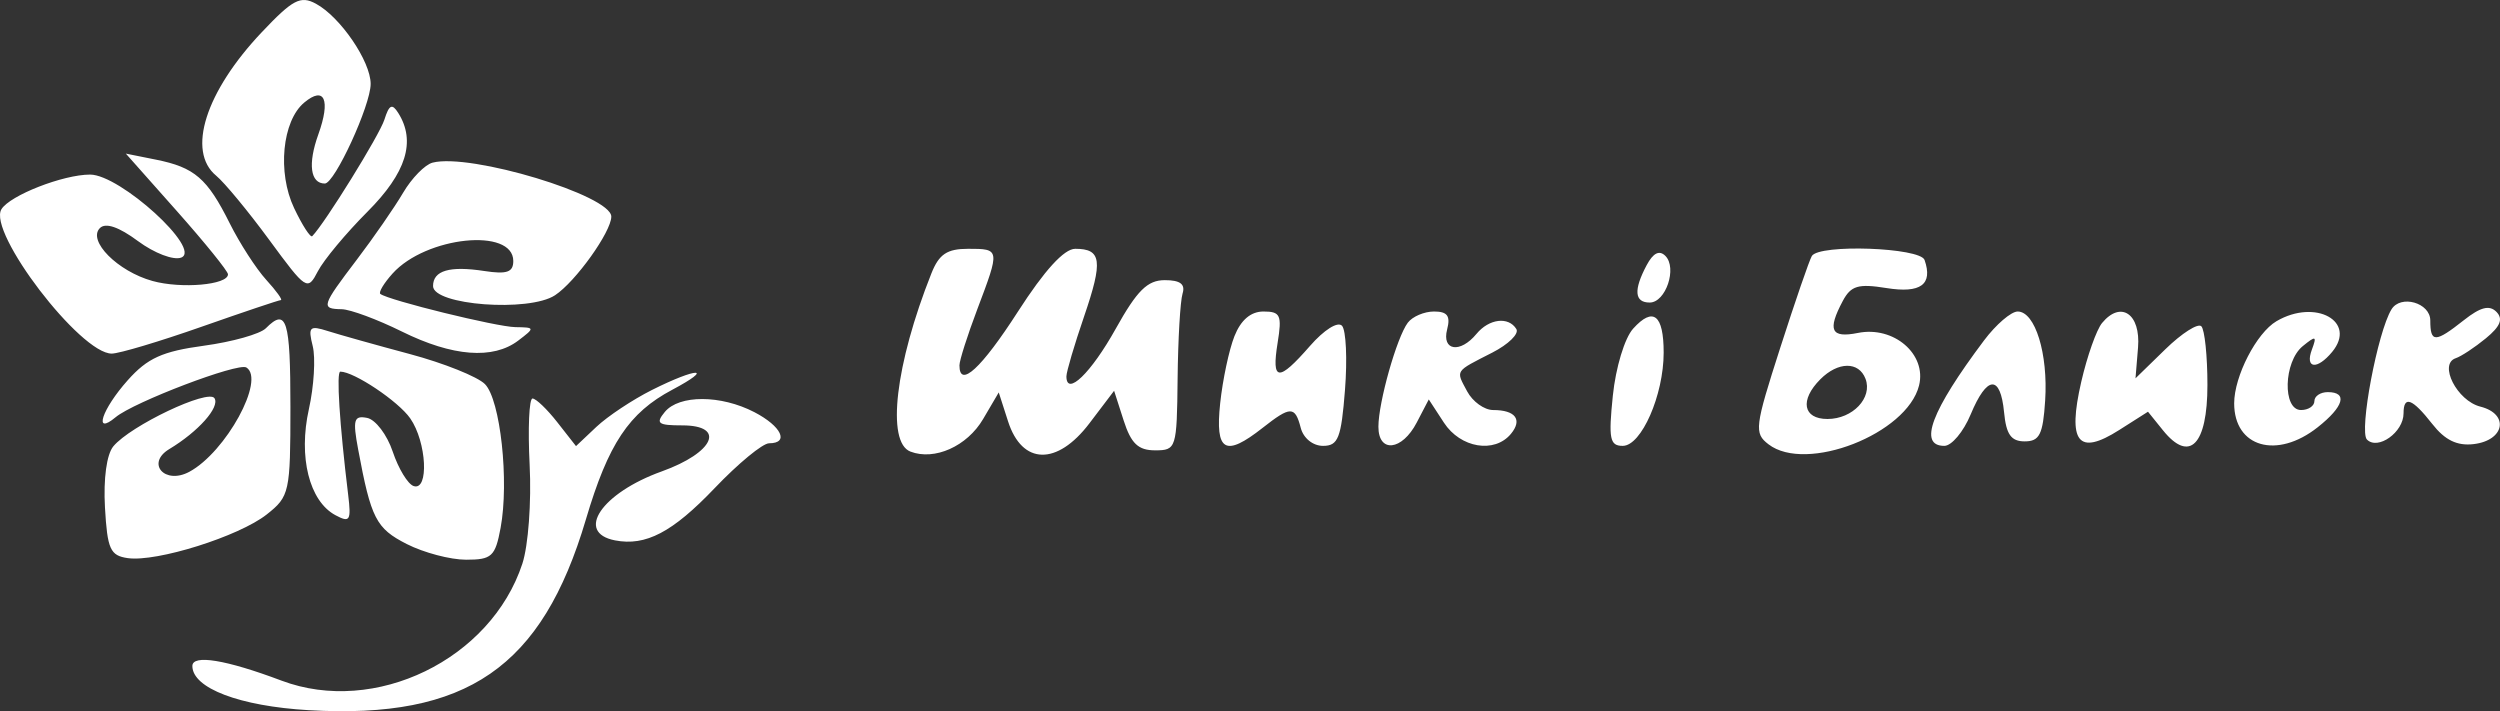 <svg width="232" height="66" viewBox="0 0 232 66" fill="none" xmlns="http://www.w3.org/2000/svg">
<rect x="0" y="0" width="232" height="66" fill="#333333" stroke="none"/>
<path fill-rule="evenodd" clip-rule="evenodd" d="M24.302 2.979C19.066 8.509 17.308 14.037 20.064 16.307C20.825 16.934 23.039 19.612 24.982 22.257C28.427 26.945 28.541 27.018 29.502 25.166C30.045 24.122 32.113 21.64 34.097 19.651C37.71 16.033 38.618 13.117 36.956 10.481C36.387 9.578 36.112 9.712 35.672 11.103C35.221 12.532 30.179 20.674 28.978 21.915C28.812 22.085 28.053 20.912 27.291 19.306C25.726 16.009 26.187 11.223 28.235 9.516C30.117 7.946 30.697 9.261 29.54 12.476C28.555 15.213 28.796 17.032 30.145 17.032C31.058 17.032 34.397 9.772 34.397 7.787C34.397 5.689 31.576 1.56 29.309 0.341C27.885 -0.425 27.165 -0.046 24.302 2.979ZM16.415 19.591C19.021 22.526 21.155 25.166 21.157 25.455C21.164 26.436 16.834 26.82 14.151 26.075C10.921 25.18 8.1 22.342 9.27 21.167C9.798 20.636 11.029 21.056 12.807 22.375C14.321 23.497 16.106 24.177 16.816 23.904C18.777 23.147 11.15 16.201 8.36 16.201C5.858 16.201 0.926 18.129 0.133 19.417C-1.171 21.538 7.465 32.839 10.372 32.814C11.073 32.808 14.812 31.691 18.679 30.332C22.547 28.973 25.869 27.855 26.061 27.849C26.255 27.843 25.645 26.996 24.707 25.968C23.769 24.939 22.243 22.576 21.315 20.717C19.236 16.553 18.058 15.536 14.478 14.816L11.677 14.254L16.415 19.591ZM40.141 15.094C39.434 15.278 38.205 16.534 37.411 17.884C36.618 19.234 34.685 22.029 33.114 24.095C29.828 28.422 29.755 28.66 31.708 28.695C32.505 28.709 35.017 29.641 37.292 30.765C41.996 33.091 45.755 33.383 48.095 31.605C49.659 30.416 49.653 30.384 47.827 30.358C46.095 30.333 36.069 27.869 35.297 27.277C35.111 27.134 35.622 26.28 36.432 25.381C39.532 21.938 47.633 21.1 47.633 24.222C47.633 25.265 47.035 25.47 44.944 25.149C41.725 24.654 40.187 25.106 40.187 26.546C40.187 28.321 49.089 28.991 51.508 27.398C53.411 26.146 56.722 21.518 56.729 20.104C56.738 18.139 43.634 14.182 40.141 15.094ZM24.667 30.466C24.138 30.997 21.55 31.726 18.917 32.083C15.065 32.606 13.685 33.232 11.854 35.286C9.446 37.988 8.635 40.467 10.729 38.719C12.421 37.309 22.098 33.627 22.863 34.102C24.653 35.214 20.964 41.958 17.566 43.785C15.291 45.008 13.521 42.994 15.711 41.674C18.404 40.053 20.417 37.789 19.907 36.959C19.352 36.057 12.1 39.502 10.516 41.421C9.897 42.17 9.589 44.428 9.741 47.096C9.962 50.969 10.228 51.561 11.857 51.794C14.54 52.176 22.179 49.776 24.753 47.741C26.869 46.069 26.951 45.695 26.951 37.752C26.951 29.658 26.597 28.527 24.667 30.466ZM29.021 32.12C29.296 33.222 29.136 35.852 28.665 37.965C27.675 42.402 28.7 46.503 31.123 47.806C32.472 48.531 32.602 48.322 32.31 45.919C31.506 39.301 31.199 34.488 31.582 34.488C32.853 34.488 36.959 37.232 38.069 38.824C39.599 41.019 39.828 45.589 38.383 45.105C37.845 44.924 36.975 43.49 36.448 41.919C35.922 40.346 34.85 38.934 34.066 38.781C32.838 38.541 32.723 38.944 33.234 41.69C34.431 48.127 34.898 49.036 37.748 50.487C39.317 51.286 41.794 51.941 43.252 51.941C45.634 51.943 45.959 51.644 46.454 48.996C47.262 44.667 46.437 37.086 45.001 35.644C44.315 34.954 41.183 33.7 38.041 32.858C34.9 32.017 31.471 31.055 30.424 30.721C28.725 30.18 28.575 30.331 29.021 32.12ZM60.502 36.189C58.708 37.089 56.388 38.629 55.346 39.612L53.453 41.399L51.723 39.191C50.773 37.975 49.734 36.981 49.418 36.981C49.101 36.981 48.981 39.755 49.151 43.146C49.324 46.588 49.026 50.636 48.475 52.31C45.555 61.201 34.792 66.427 26.124 63.162C20.972 61.221 17.852 60.709 17.852 61.804C17.852 63.864 22.244 65.533 28.65 65.905C43.314 66.758 50.303 61.948 54.371 48.203C56.45 41.181 58.364 38.305 62.382 36.172C66.365 34.059 64.722 34.073 60.502 36.189ZM61.696 38.228C60.817 39.292 61.054 39.475 63.31 39.475C67.395 39.475 66.272 41.998 61.409 43.747C55.829 45.752 53.345 49.42 57.073 50.147C59.922 50.701 62.414 49.395 66.321 45.299C68.504 43.01 70.776 41.137 71.37 41.137C73.271 41.137 72.528 39.558 70.009 38.25C66.898 36.633 63.022 36.623 61.696 38.228ZM86.432 25.375C83.086 33.792 82.234 41.038 84.488 41.907C86.721 42.768 89.747 41.416 91.23 38.892L92.684 36.418L93.549 39.105C94.852 43.157 98.099 43.233 101.098 39.284L103.389 36.265L104.278 39.028C104.964 41.161 105.628 41.791 107.19 41.791C109.16 41.791 109.214 41.621 109.282 35.142C109.321 31.484 109.528 27.931 109.741 27.245C110.015 26.368 109.526 25.998 108.092 25.998C106.486 25.998 105.522 26.953 103.542 30.504C101.247 34.623 98.963 36.828 98.963 34.925C98.963 34.502 99.702 31.995 100.607 29.356C102.373 24.196 102.227 23.089 99.781 23.089C98.751 23.089 96.934 25.079 94.47 28.908C91.062 34.201 89.036 36.063 89.036 33.904C89.036 33.452 89.781 31.114 90.69 28.709C92.809 23.107 92.806 23.089 89.843 23.089C87.884 23.089 87.143 23.586 86.432 25.375ZM152.81 24.608C151.581 26.916 151.675 28.076 153.092 28.076C154.582 28.076 155.661 24.867 154.547 23.747C153.988 23.186 153.417 23.469 152.81 24.608ZM168.139 23.755C167.914 24.121 166.594 27.955 165.206 32.275C162.835 39.654 162.77 40.195 164.119 41.233C167.616 43.92 176.965 40.269 178.087 35.778C178.814 32.868 175.742 30.227 172.411 30.897C169.914 31.398 169.561 30.651 171.011 27.928C171.767 26.51 172.442 26.311 175.061 26.731C178.244 27.244 179.39 26.401 178.6 24.128C178.197 22.965 168.83 22.631 168.139 23.755ZM221.931 28.707C220.642 30.802 218.902 40.035 219.653 40.79C220.668 41.81 223.049 40.11 223.049 38.365C223.049 36.669 223.851 36.964 225.714 39.343C226.889 40.844 228.015 41.393 229.549 41.214C232.444 40.875 232.887 38.417 230.177 37.734C228.007 37.186 226.276 33.783 227.892 33.242C228.401 33.072 229.66 32.241 230.69 31.395C232.035 30.289 232.312 29.6 231.67 28.942C231.023 28.28 230.19 28.493 228.644 29.715C225.981 31.819 225.531 31.823 225.531 29.739C225.531 28.099 222.789 27.313 221.931 28.707ZM114.558 31.193C114.057 32.45 113.461 35.255 113.232 37.428C112.759 41.91 113.684 42.447 117.162 39.713C119.77 37.663 120.177 37.663 120.711 39.713C120.959 40.667 121.839 41.376 122.776 41.376C124.184 41.376 124.464 40.66 124.815 36.181C125.039 33.324 124.914 30.647 124.539 30.233C124.148 29.804 122.873 30.607 121.566 32.104C118.625 35.471 117.983 35.409 118.563 31.817C118.979 29.246 118.826 28.908 117.25 28.908C116.077 28.908 115.156 29.689 114.558 31.193ZM130.644 29.947C129.621 31.303 127.916 37.337 127.916 39.602C127.916 42.069 130.105 41.835 131.468 39.222L132.591 37.068L133.996 39.222C135.532 41.579 138.692 42.106 140.216 40.26C141.304 38.944 140.636 38.051 138.562 38.051C137.744 38.051 136.659 37.27 136.151 36.317C135.088 34.322 134.956 34.525 138.491 32.719C139.984 31.955 140.986 30.972 140.717 30.534C139.989 29.351 138.184 29.571 137.016 30.986C135.503 32.818 133.778 32.555 134.294 30.57C134.62 29.318 134.32 28.908 133.077 28.908C132.17 28.908 131.075 29.375 130.644 29.947ZM151.552 30.503C150.765 31.377 149.94 34.106 149.671 36.718C149.26 40.727 149.388 41.376 150.592 41.376C152.321 41.376 154.388 36.664 154.388 32.724C154.388 29.199 153.414 28.436 151.552 30.503ZM184.117 31.594C179.213 38.128 177.99 41.376 180.435 41.376C181.111 41.376 182.209 40.067 182.875 38.467C184.389 34.825 185.64 34.741 185.978 38.259C186.175 40.319 186.63 40.96 187.891 40.96C189.268 40.96 189.587 40.323 189.791 37.169C190.073 32.829 188.862 28.908 187.24 28.908C186.632 28.908 185.227 30.116 184.117 31.594ZM195.072 29.973C194.555 30.598 193.687 33.054 193.141 35.431C191.847 41.061 192.849 42.333 196.662 39.905L199.333 38.207L200.722 39.93C203.189 42.992 204.85 41.299 204.85 35.722C204.85 33.04 204.595 30.591 204.284 30.278C203.972 29.966 202.47 30.924 200.946 32.409L198.174 35.108L198.41 32.248C198.667 29.125 196.815 27.863 195.072 29.973ZM211.261 29.805C209.404 30.892 207.331 34.913 207.331 37.428C207.331 41.506 211.294 42.644 215.078 39.653C217.51 37.732 217.896 36.389 216.017 36.389C215.335 36.389 214.776 36.763 214.776 37.22C214.776 37.677 214.218 38.051 213.536 38.051C211.801 38.051 211.918 33.575 213.69 32.126C214.913 31.128 215.019 31.167 214.544 32.44C213.881 34.217 215.025 34.35 216.422 32.659C218.756 29.834 214.877 27.689 211.261 29.805ZM173.119 35.153C173.793 36.914 171.93 38.882 169.591 38.882C167.316 38.882 166.999 37.135 168.923 35.201C170.57 33.547 172.498 33.524 173.119 35.153Z" fill="white"/>
</svg>
